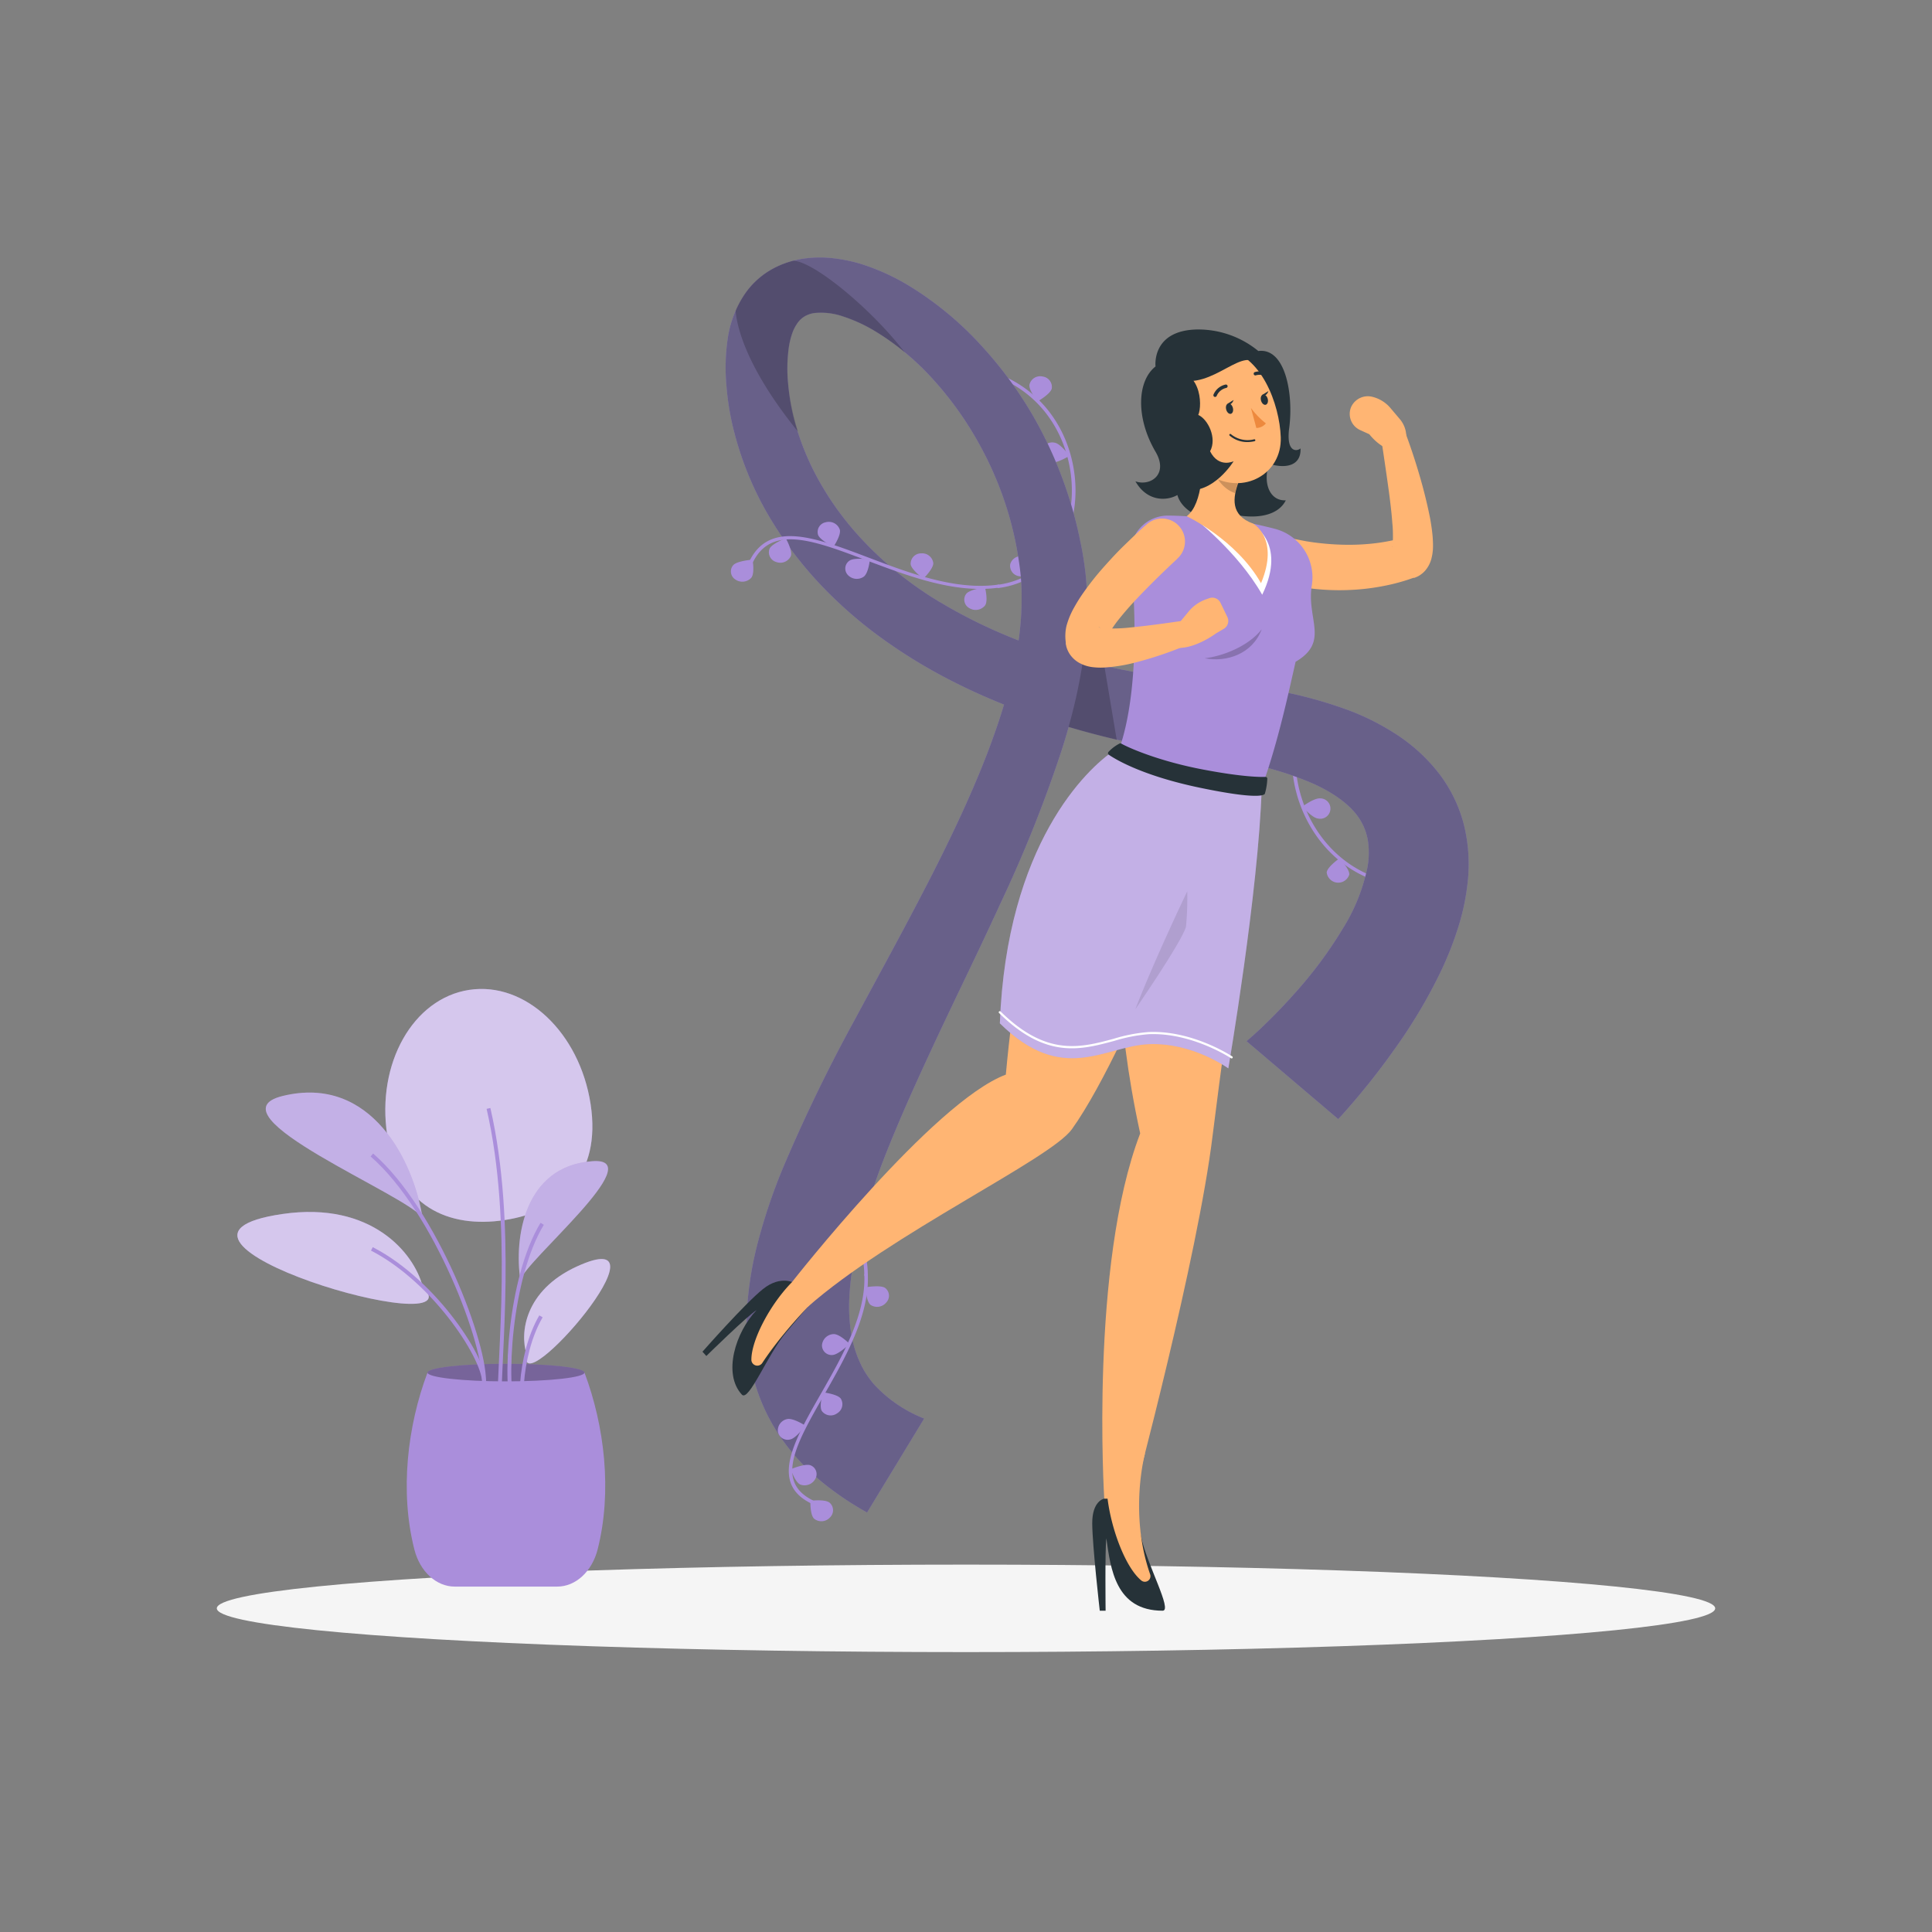 <svg xmlns="http://www.w3.org/2000/svg" viewBox="0 0 500 500"><rect x="0" y="0" width="500" height="500" fill="#808080" stroke="none"/><g id="freepik--Shadow--inject-157"><ellipse id="freepik--path--inject-157" cx="250" cy="416.24" rx="193.89" ry="11.32" style="fill:#f5f5f5"></ellipse></g><g id="freepik--Flower--inject-157"><path d="M151.26,355.22H110.64c-5.2,13.83-7.21,30.79-3.41,45.76,1.45,5.74,5.69,9.63,10.45,9.63h26.53c4.77,0,9-3.89,10.46-9.63C158.47,386,156.46,369.05,151.26,355.22Z" style="fill:#AA8EDB"></path><ellipse cx="130.95" cy="355.22" rx="20.31" ry="2.28" style="fill:#AA8EDB"></ellipse><ellipse cx="130.95" cy="355.22" rx="20.31" ry="2.28" style="opacity:0.3"></ellipse><path d="M152.85,285.75c2.82,18.53-7.71,27.78-22.24,30s-27.58-3.5-30.4-22,6.68-35.36,21.22-37.57S150,267.21,152.85,285.75Z" style="fill:#AA8EDB"></path><path d="M152.85,285.75c2.82,18.53-7.71,27.78-22.24,30s-27.58-3.5-30.4-22,6.68-35.36,21.22-37.57S150,267.21,152.85,285.75Z" style="fill:#fff;opacity:0.5"></path><path d="M129.31,362.8c-.25-11.24,3.95-46.22-2.89-75.94" style="fill:none;stroke:#AA8EDB;stroke-miterlimit:10"></path><path d="M109.36,315.22c-2.21-14.3-13.08-37.23-36.19-31.59C53.5,288.42,106.08,309.51,109.36,315.22Z" style="fill:#AA8EDB"></path><path d="M109.36,315.22c-2.21-14.3-13.08-37.23-36.19-31.59C53.5,288.42,106.08,309.51,109.36,315.22Z" style="fill:#fff;opacity:0.3"></path><path d="M125.24,358.31c.8-9.79-12.47-45.05-29-59.4" style="fill:none;stroke:#AA8EDB;stroke-miterlimit:10"></path><path d="M134.68,331.31c-1.67-10.72.89-29.58,18.69-30.8C168.52,299.46,135.72,326.48,134.68,331.31Z" style="fill:#AA8EDB"></path><path d="M134.68,331.31c-1.67-10.72.89-29.58,18.69-30.8C168.52,299.46,135.72,326.48,134.68,331.31Z" style="fill:#fff;opacity:0.3"></path><path d="M133.11,365.72c-2.8-6.82-1.32-35,7.21-49" style="fill:none;stroke:#AA8EDB;stroke-miterlimit:10"></path><path d="M109.36,332.84c-2.21-8.44-13.08-22-36.19-18.67C29.12,320.52,124.32,348.25,109.36,332.84Z" style="fill:#AA8EDB"></path><path d="M109.36,332.84c-2.21-8.44-13.08-22-36.19-18.67C29.12,320.52,124.32,348.25,109.36,332.84Z" style="fill:#fff;opacity:0.5"></path><path d="M125.24,358.31c.8-5.79-12.47-26.62-29-35.1" style="fill:none;stroke:#AA8EDB;stroke-miterlimit:10"></path><path d="M136.27,350.43c-1.74-5.34-.58-16.45,13.07-22.69C175.38,315.84,133.54,364,136.27,350.43Z" style="fill:#AA8EDB"></path><path d="M136.27,350.43c-1.74-5.34-.58-16.45,13.07-22.69C175.38,315.84,133.54,364,136.27,350.43Z" style="fill:#fff;opacity:0.5"></path><path d="M136.54,369.73C134.09,366.88,134,351,140,340.67" style="fill:none;stroke:#AA8EDB;stroke-miterlimit:10"></path></g><g id="freepik--Ribbon--inject-157"><path d="M356.68,227.91a.38.38,0,0,0,.09-.13.43.43,0,0,0-.28-.55c-13.93-4.82-20.65-18.12-21.15-29.15a.46.46,0,0,0-.49-.41.43.43,0,0,0-.45.43c.51,11.31,7.43,25,21.76,29.92A.49.49,0,0,0,356.68,227.91Z" style="fill:#AA8EDB"></path><path d="M349.19,226.34c.13-1.44-2.55-4.19-2.55-4.19s-3.16,2.2-3.29,3.64a3,3,0,0,0,5.84.55Z" style="fill:#AA8EDB"></path><path d="M341.72,206.62c-1.61-.17-4.66,2.13-4.66,2.13s2.45,2.91,4.06,3.09a2.64,2.64,0,1,0,.6-5.22Z" style="fill:#AA8EDB"></path><path d="M224.59,329.93v-.07c-.07-11.07-7.71-19.15-20.43-21.63a.53.53,0,0,0-.58.34.4.4,0,0,0,.31.51c12.32,2.4,19.71,10.2,19.79,20.87a.4.4,0,0,0,.46.39A.52.52,0,0,0,224.59,329.93Z" style="fill:#AA8EDB"></path><path d="M222.52,324.62c.67-1.41-.78-4.73-.78-4.73s-3.74,1.51-4.4,2.92a2.44,2.44,0,0,0,1.38,3.45A3.16,3.16,0,0,0,222.52,324.62Z" style="fill:#AA8EDB"></path><path d="M271.32,145.86A25.29,25.29,0,0,0,278,131.68c1.78-11.87-3.21-27.7-18.37-34.41a.48.48,0,0,0-.63.18.42.42,0,0,0,.22.57c14.74,6.53,19.58,22,17.84,33.53-1.64,11-8.65,18.36-18.73,19.78a.41.41,0,0,0-.38.48.47.47,0,0,0,.54.35A21.94,21.94,0,0,0,271.32,145.86Z" style="fill:#AA8EDB"></path><path d="M266.43,99.51c-.29,1.42,2.11,4.37,2.11,4.37s3.37-1.93,3.66-3.35a2.73,2.73,0,0,0-2.38-3.09A2.85,2.85,0,0,0,266.43,99.51Z" style="fill:#AA8EDB"></path><path d="M271.87,119.71c1.58.31,4.87-1.73,4.87-1.73s-2.15-3.09-3.74-3.4a2.87,2.87,0,0,0-3.44,2A2.69,2.69,0,0,0,271.87,119.71Z" style="fill:#AA8EDB"></path><path d="M263.76,149.13c1.59.31,4.87-1.73,4.87-1.73s-2.15-3.1-3.74-3.4a2.88,2.88,0,0,0-3.44,2A2.71,2.71,0,0,0,263.76,149.13Z" style="fill:#AA8EDB"></path><path d="M239.17,367.12a35.1,35.1,0,0,1-12.84-8.7,22.9,22.9,0,0,1-3.83-5.94,29,29,0,0,1-2.18-7.26,42.51,42.51,0,0,1-.56-8.33,68.35,68.35,0,0,1,.9-8.95,124.32,124.32,0,0,1,4.73-18.59c2-6.27,4.52-12.52,7.17-18.77s5.5-12.51,8.41-18.78c5.81-12.55,12.05-25.09,17.91-37.92a345.14,345.14,0,0,0,15.83-39.58,151.25,151.25,0,0,0,5.19-21.08A94.93,94.93,0,0,0,281.16,151c-.13-1.88-.35-3.81-.63-5.66s-.6-3.66-1-5.48a102.48,102.48,0,0,0-2.8-10.83,107,107,0,0,0-9-20.74A103,103,0,0,0,254,89.48a85.63,85.63,0,0,0-18.86-15.59A56.76,56.76,0,0,0,223,68.37a40.4,40.4,0,0,0-7.23-1.52,29.93,29.93,0,0,0-8.11.13,23.72,23.72,0,0,0-8.2,2.89,20.8,20.8,0,0,0-6.18,5.5,27.69,27.69,0,0,0-5,12.65A51.75,51.75,0,0,0,188,99.78a69.38,69.38,0,0,0,1.83,11.32,84.51,84.51,0,0,0,8.5,21.33,99.59,99.59,0,0,0,14,18.86,113.38,113.38,0,0,0,18.23,15.54c13.25,9.2,28.3,15.84,43.73,20.62a239.23,239.23,0,0,0,23.49,5.87c3.95.76,7.92,1.46,11.89,2.05l5.68.84c1.76.28,3.52.57,5.25.9a85.12,85.12,0,0,1,19.22,5.68c5.65,2.54,10,5.81,12.15,9.34a14.7,14.7,0,0,1,2.09,5.74,21,21,0,0,1-.22,6.88,48.11,48.11,0,0,1-6.33,15.58,108.6,108.6,0,0,1-11.21,15.36c-2.14,2.46-4.39,4.88-6.71,7.23-1.16,1.17-2.34,2.33-3.53,3.45l-1.8,1.65-.89.78-.43.37-.2.18-.14.1,23.72,20.16.63-.66.53-.58,1-1.13,1.93-2.22c1.26-1.48,2.5-3,3.7-4.47q3.61-4.5,6.92-9.2a133.84,133.84,0,0,0,11.88-20,88,88,0,0,0,4.42-11.19,59.92,59.92,0,0,0,2.56-12.4,42.77,42.77,0,0,0-.89-13.73,36.76,36.76,0,0,0-6.34-13.52,44.73,44.73,0,0,0-10.95-10.23,63.6,63.6,0,0,0-12.52-6.4A114.09,114.09,0,0,0,324,177.73c-2.06-.3-4.11-.53-6.15-.76l-5.78-.54c-3.66-.33-7.3-.8-10.93-1.3a191.08,191.08,0,0,1-21.4-4.28,134.2,134.2,0,0,1-39-16.56c-11.59-7.5-21.38-17.17-27.94-28.41a68.56,68.56,0,0,1-7.37-17.66A57.61,57.61,0,0,1,203.93,99a39.49,39.49,0,0,1,.17-8.86,19.65,19.65,0,0,1,.89-3.8,10.36,10.36,0,0,1,1.47-2.84,6.13,6.13,0,0,1,1.85-1.68A7,7,0,0,1,210.7,81a17.38,17.38,0,0,1,7.39.85,40.29,40.29,0,0,1,8.45,3.88,67.9,67.9,0,0,1,15.17,12.7,88.2,88.2,0,0,1,11.54,16.17,90.2,90.2,0,0,1,7.64,18,88.17,88.17,0,0,1,2.27,9.44c.28,1.58.54,3.18.75,4.77s.35,3.08.42,4.65a77.49,77.49,0,0,1-1.52,18.91,139.11,139.11,0,0,1-5.26,19c-2.18,6.3-4.77,12.54-7.55,18.74s-5.79,12.37-8.92,18.52c-6.28,12.29-13,24.52-19.69,36.94a423.49,423.49,0,0,0-18.71,38.58,146.65,146.65,0,0,0-7,21.16,89.56,89.56,0,0,0-2,11.5,67.06,67.06,0,0,0-.27,12.32,51.66,51.66,0,0,0,2.65,13,49.51,49.51,0,0,0,6.53,12.64,56.34,56.34,0,0,0,10,10.66,79.42,79.42,0,0,0,11.81,8Z" style="fill:#AA8EDB"></path><path d="M239.17,367.12a35.1,35.1,0,0,1-12.84-8.7,22.9,22.9,0,0,1-3.83-5.94,29,29,0,0,1-2.18-7.26,42.51,42.51,0,0,1-.56-8.33,68.35,68.35,0,0,1,.9-8.95,124.32,124.32,0,0,1,4.73-18.59c2-6.27,4.52-12.52,7.17-18.77s5.5-12.51,8.41-18.78c5.81-12.55,12.05-25.09,17.91-37.92a345.14,345.14,0,0,0,15.83-39.58,151.25,151.25,0,0,0,5.19-21.08A94.93,94.93,0,0,0,281.16,151c-.13-1.88-.35-3.81-.63-5.66s-.6-3.66-1-5.48a102.48,102.48,0,0,0-2.8-10.83,107,107,0,0,0-9-20.74A103,103,0,0,0,254,89.48a85.63,85.63,0,0,0-18.86-15.59A56.76,56.76,0,0,0,223,68.37a40.4,40.4,0,0,0-7.23-1.52,29.93,29.93,0,0,0-8.11.13,23.72,23.72,0,0,0-8.2,2.89,20.8,20.8,0,0,0-6.18,5.5,27.69,27.69,0,0,0-5,12.65A51.75,51.75,0,0,0,188,99.78a69.38,69.38,0,0,0,1.83,11.32,84.51,84.51,0,0,0,8.5,21.33,99.59,99.59,0,0,0,14,18.86,113.38,113.38,0,0,0,18.23,15.54c13.25,9.2,28.3,15.84,43.73,20.62a239.23,239.23,0,0,0,23.49,5.87c3.95.76,7.92,1.46,11.89,2.05l5.68.84c1.76.28,3.52.57,5.25.9a85.12,85.12,0,0,1,19.22,5.68c5.65,2.54,10,5.81,12.15,9.34a14.7,14.7,0,0,1,2.09,5.74,21,21,0,0,1-.22,6.88,48.11,48.11,0,0,1-6.33,15.58,108.6,108.6,0,0,1-11.21,15.36c-2.14,2.46-4.39,4.88-6.71,7.23-1.16,1.17-2.34,2.33-3.53,3.45l-1.8,1.65-.89.78-.43.37-.2.18-.14.1,23.72,20.16.63-.66.53-.58,1-1.13,1.93-2.22c1.26-1.48,2.5-3,3.7-4.47q3.61-4.5,6.92-9.2a133.84,133.84,0,0,0,11.88-20,88,88,0,0,0,4.42-11.19,59.92,59.92,0,0,0,2.56-12.4,42.77,42.77,0,0,0-.89-13.73,36.76,36.76,0,0,0-6.34-13.52,44.73,44.73,0,0,0-10.95-10.23,63.6,63.6,0,0,0-12.52-6.4A114.09,114.09,0,0,0,324,177.73c-2.06-.3-4.11-.53-6.15-.76l-5.78-.54c-3.66-.33-7.3-.8-10.93-1.3a191.08,191.08,0,0,1-21.4-4.28,134.2,134.2,0,0,1-39-16.56c-11.59-7.5-21.38-17.17-27.94-28.41a68.56,68.56,0,0,1-7.37-17.66A57.61,57.61,0,0,1,203.93,99a39.49,39.49,0,0,1,.17-8.86,19.65,19.65,0,0,1,.89-3.8,10.36,10.36,0,0,1,1.47-2.84,6.13,6.13,0,0,1,1.85-1.68A7,7,0,0,1,210.7,81a17.38,17.38,0,0,1,7.39.85,40.29,40.29,0,0,1,8.45,3.88,67.9,67.9,0,0,1,15.17,12.7,88.2,88.2,0,0,1,11.54,16.17,90.2,90.2,0,0,1,7.64,18,88.17,88.17,0,0,1,2.27,9.44c.28,1.58.54,3.18.75,4.77s.35,3.08.42,4.65a77.49,77.49,0,0,1-1.52,18.91,139.11,139.11,0,0,1-5.26,19c-2.18,6.3-4.77,12.54-7.55,18.74s-5.79,12.37-8.92,18.52c-6.28,12.29-13,24.52-19.69,36.94a423.49,423.49,0,0,0-18.71,38.58,146.65,146.65,0,0,0-7,21.16,89.56,89.56,0,0,0-2,11.5,67.06,67.06,0,0,0-.27,12.32,51.66,51.66,0,0,0,2.65,13,49.51,49.51,0,0,0,6.53,12.64,56.34,56.34,0,0,0,10,10.66,79.42,79.42,0,0,0,11.81,8Z" style="fill:#263238;opacity:0.5"></path><path d="M224.2,335.76a27.51,27.51,0,0,0,.39-5.92.4.4,0,0,0-.47-.37.49.49,0,0,0-.44.49c.46,10.27-5.75,21.14-11.23,30.73-7.09,12.4-13.21,23.11-2.59,28.37a.5.5,0,0,0,.63-.19.4.4,0,0,0-.15-.59c-9.87-4.89-4.23-14.75,2.91-27.23C217.75,353.16,222.75,344.41,224.2,335.76Z" style="fill:#AA8EDB"></path><path d="M214.73,388.92c-1.12-1-5-.52-5-.52s-.13,3.72,1,4.67a3,3,0,0,0,4.05-.34A2.59,2.59,0,0,0,214.73,388.92Z" style="fill:#AA8EDB"></path><path d="M209.77,379.22c-1.41-.55-5.11,1-5.11,1s1.11,3.46,2.51,4a3.16,3.16,0,0,0,3.85-1.52A2.45,2.45,0,0,0,209.77,379.22Z" style="fill:#AA8EDB"></path><path d="M217.62,362c-.81-1.21-4.65-1.67-4.65-1.67s-1.07,3.66-.26,4.86a2.84,2.84,0,0,0,3.92.59A2.74,2.74,0,0,0,217.62,362Z" style="fill:#AA8EDB"></path><path d="M229.11,333.34c-1.18-.88-5.1-.19-5.1-.19s.13,3.69,1.32,4.57a3.05,3.05,0,0,0,4-.6A2.55,2.55,0,0,0,229.11,333.34Z" style="fill:#AA8EDB"></path><path d="M204.56,372.51c1.57-.35,3.83-3.58,3.83-3.58s-3.08-2-4.65-1.68a3,3,0,0,0-2.42,3.27A2.56,2.56,0,0,0,204.56,372.51Z" style="fill:#AA8EDB"></path><path d="M215.44,350.67c1.58-.07,4.42-2.88,4.42-2.88s-2.55-2.59-4.13-2.53a3.13,3.13,0,0,0-3,2.82A2.49,2.49,0,0,0,215.44,350.67Z" style="fill:#AA8EDB"></path><g style="opacity:0.2"><path d="M276.54,188.14a136.91,136.91,0,0,0,3.37-14.93c.12-.74.24-1.49.34-2.24q2.76.72,5.55,1.35l3.2,19.12C284.82,190.46,280.67,189.37,276.54,188.14Z"></path></g><path d="M190.37,80.43a23.9,23.9,0,0,1,2.88-5.05,20.91,20.91,0,0,1,6.17-5.51,22.87,22.87,0,0,1,5.85-2.39c5.27.11,20.32,12.52,28.88,23.72h0a60,60,0,0,0-7.61-5.43,39.2,39.2,0,0,0-8.46-3.89,17.31,17.31,0,0,0-7.37-.85,7.21,7.21,0,0,0-2.4.82,6,6,0,0,0-1.85,1.67A10.72,10.72,0,0,0,205,86.38a20.25,20.25,0,0,0-.88,3.8,39.48,39.48,0,0,0-.17,8.86,56.5,56.5,0,0,0,1.57,9.18q.44,1.75,1,3.48C195.71,98.38,191,87.45,190.37,80.43Z" style="opacity:0.2"></path><path d="M258.78,152a.37.37,0,0,0,.1-.35.47.47,0,0,0-.54-.35c-11.06,1.56-23-3-33.58-7-13.65-5.18-25.44-9.65-30.71.73a.42.42,0,0,0,.24.57.49.49,0,0,0,.62-.2c4.89-9.65,15.75-5.54,29.5-.32,10.67,4,22.77,8.63,34.09,7A.46.46,0,0,0,258.78,152Z" style="fill:#AA8EDB"></path><path d="M194.4,149.56c1-1.13.36-4.72.36-4.72s-4,.29-5,1.42a2.47,2.47,0,0,0,.53,3.7A3.15,3.15,0,0,0,194.4,149.56Z" style="fill:#AA8EDB"></path><path d="M204.66,143.92c.54-1.36-1.3-4.61-1.3-4.61s-3.69,1.4-4.23,2.76a2.63,2.63,0,0,0,1.8,3.39A3,3,0,0,0,204.66,143.92Z" style="fill:#AA8EDB"></path><path d="M223.5,149.27c1.27-.87,1.63-4.47,1.63-4.47s-4-.59-5.27.29a2.44,2.44,0,0,0-.47,3.68A3.16,3.16,0,0,0,223.5,149.27Z" style="fill:#AA8EDB"></path><path d="M254.91,156.72c.9-1.19,0-4.73,0-4.73s-4,.53-4.87,1.72a2.49,2.49,0,0,0,.8,3.66A3.13,3.13,0,0,0,254.91,156.72Z" style="fill:#AA8EDB"></path><path d="M211.7,138.37c.44,1.41,4,3.14,4,3.14s2.07-3.07,1.63-4.47a3,3,0,0,0-3.62-1.88A2.55,2.55,0,0,0,211.7,138.37Z" style="fill:#AA8EDB"></path><path d="M235.68,146c.14,1.44,3.28,3.76,3.28,3.76s2.7-2.64,2.57-4.09a2.91,2.91,0,0,0-3.16-2.46A2.68,2.68,0,0,0,235.68,146Z" style="fill:#AA8EDB"></path></g><g id="freepik--Character--inject-157"><path d="M336.57,116.05c-.86.77-3.79,1.24-2.92-5.34,1.12-8.43-.87-20.77-8-19.87a24.54,24.54,0,0,0-15.94-5.57c-11.78.28-10.66,9.57-10.66,9.57-4.8,3.78-5.14,13.3,0,22.07,3.45,5.88-1.37,9-5.2,7.66,3,5.26,8.05,5.14,10.86,3.54,1.45,5.44,10.95,8.34,12.42,4.57,8.67,2.29,13.9.35,15.63-3.2-4,.21-6-4.15-4.38-9.46C333,121.44,336.77,120.4,336.57,116.05Z" style="fill:#263238"></path><path d="M205.71,332.09s-3.57-2.23-8.26,1.52-15.65,16.21-15.65,16.21l1,1.11s10.67-10.48,13-11.87c-5.41,5.65-8.83,16.44-3.8,21.87,1.79,1.92,6.66-10.39,11.36-16s6.37-7.56,6.37-7.56Z" style="fill:#263238"></path><path d="M214.25,333,205,331.78c-5.71,5.75-10.66,15.2-10.54,20.27a1.54,1.54,0,0,0,2.78.74C204,342.55,214.25,333,214.25,333Z" style="fill:#ffb573"></path><path d="M285.78,387.84s-3.17.52-3.11,6.51,1.95,22.5,1.95,22.5h1.51s-.18-16,.19-18.73c1.11,7.82,2.37,18.73,14.57,18.73,2.62,0-4.07-11.94-5.59-19.2s-2-9.81-2-9.81Z" style="fill:#263238"></path><path d="M296.36,376l-9.73,11.81c1,8.09,4.66,17.86,8.74,21.22a1.45,1.45,0,0,0,2.31-1.53C292.08,391.57,296.36,376,296.36,376Z" style="fill:#ffb573"></path><path d="M326.2,203.22s-8.44,59-12.36,90.53c-3.84,31.72-20.56,94.09-20.56,94.09h-7.5s-3.77-60.39,9.3-94.51c-13.38-61.3,1.31-95.7,1.31-95.7Z" style="fill:#ffb573"></path><path d="M318.16,201.74s-24.58,67.88-40.76,90.51c-5.54,7.74-46.83,27-68.4,46l-4-6.49s36.55-46.64,55.31-53.65c7.51-82.71,31.22-83.29,31.22-83.29Z" style="fill:#ffb573"></path><path d="M355.22,102.71h0a4.75,4.75,0,0,0-5.56,2.65A4.59,4.59,0,0,0,352,111.3l2.38,1.08h0s4.77,6.37,9.26,3.2c.4-2,.71-4.42-1.21-6.93l-2.54-3A8.85,8.85,0,0,0,355.22,102.71Z" style="fill:#ffb573"></path><path d="M334.46,139.35l.73.17.89.18,1.83.35c1.24.21,2.49.39,3.75.52a66.57,66.57,0,0,0,7.59.42,57.14,57.14,0,0,0,7.53-.51c1.24-.18,2.47-.39,3.69-.65.62-.12,1.22-.27,1.82-.42l.23-.06.11,0h0a1.25,1.25,0,0,0-.25.09,4.94,4.94,0,0,0-.89.49c-.12.09-.25.21-.35.3a3.07,3.07,0,0,0-.26.25,2.52,2.52,0,0,0-.64,1.09c0,.14.11-.27.16-.72s.08-1,.09-1.61c0-1.18,0-2.46-.15-3.76-.18-2.62-.51-5.32-.86-8-.74-5.42-1.57-11-2.41-16.42V111a3,3,0,0,1,5.68-1.52,158.34,158.34,0,0,1,5.38,16.24c.75,2.77,1.42,5.58,2,8.52.26,1.47.49,3,.63,4.58.06.82.11,1.66.1,2.59a12.94,12.94,0,0,1-.48,3.42,7.75,7.75,0,0,1-1.62,2.93c-.14.15-.29.3-.44.44a6.47,6.47,0,0,1-.56.45,5.63,5.63,0,0,1-1.35.75l-.37.15-.12,0-.14,0-.28.09c-.73.26-1.47.51-2.21.73-1.49.45-3,.84-4.51,1.14a58.1,58.1,0,0,1-9.16,1.16,61.15,61.15,0,0,1-9.18-.24c-1.52-.16-3-.38-4.56-.64-.76-.14-1.52-.28-2.29-.45l-1.16-.29c-.41-.11-.73-.19-1.29-.36a5.94,5.94,0,0,1,3-11.48Z" style="fill:#ffb573"></path><path d="M339.5,151.49c-1.45,8.69,4.71,14.56-4.2,19.78-1.7,7.42-4.49,20.75-8.77,32.56-2.92,2.87-20.23-.67-37.61-8,4.08-10,6-27.31,3.72-51.86a9.62,9.62,0,0,1,9.69-10.53c1.53,0,3.14.07,4.79.17a121.28,121.28,0,0,1,17.19,1.93c1.84.38,3.73.83,5.53,1.29A13,13,0,0,1,339.5,151.49Z" style="fill:#AA8EDB"></path><path d="M323.74,135.47l-15.16-1.77s11.64,8.88,18.08,20.22C333.31,140.19,323.74,135.47,323.74,135.47Z" style="fill:#fff"></path><path d="M311,114.44c.46,5.65.4,15.91-3.88,19.16,0,0,12.8,6,19.23,17.33,4.85-11.56-2-15.4-2-15.4-6-2.16-5.33-6.72-3.77-10.9Z" style="fill:#ffb573"></path><path d="M326.53,162.86c-3.5,4.48-10.29,7-14.76,7.5C317.44,171.46,324.12,169.26,326.53,162.86Z" style="opacity:0.2"></path><path d="M288.38,194.21c-7,4.61-27.86,24.25-29.62,70.63,16.3,16.05,27.08,5.9,38.49,5.39s20.64,6.27,20.64,6.27,7.84-45.81,8.64-72.67C316.18,202.29,299.57,199.29,288.38,194.21Z" style="fill:#AA8EDB"></path><path d="M288.38,194.21c-7,4.61-27.86,24.25-29.62,70.63,16.3,16.05,27.08,5.9,38.49,5.39s20.64,6.27,20.64,6.27,7.84-45.81,8.64-72.67C316.18,202.29,299.57,199.29,288.38,194.21Z" style="fill:#fff;opacity:0.3"></path><path d="M293.82,261.19c5.17-13.31,13.44-30.52,13.44-30.52a78.69,78.69,0,0,1-.33,9.19C305.74,243.92,293.82,261.19,293.82,261.19Z" style="opacity:0.1"></path><path d="M318.74,273.92a.3.3,0,0,1-.15-.05c-.1-.06-10.16-6.71-21.33-6.22a41.33,41.33,0,0,0-8.88,1.73c-8.69,2.34-17.67,4.76-29.81-7.2a.28.28,0,1,1,.39-.4c11.92,11.73,20.74,9.35,29.27,7.05a41.67,41.67,0,0,1,9-1.74c11.39-.51,21.57,6.25,21.67,6.31a.29.29,0,0,1,.08.4A.29.29,0,0,1,318.74,273.92Z" style="fill:#fff"></path><path d="M327.48,201.06a.47.47,0,0,1,.5.42,16,16,0,0,1-.61,3.85s.4,2.14-17-1.5c-14.77-3.1-21.68-7.31-23.41-8.5a.49.49,0,0,1-.08-.74,10.36,10.36,0,0,1,2.84-2.15.5.5,0,0,1,.46,0c2,1.14,10,4.64,21.47,6.77C321.57,201.09,326.18,201.11,327.48,201.06Z" style="fill:#263238"></path><path d="M314.88,118.6l5.65,6a17.48,17.48,0,0,0-.87,3c-2.32-.61-5.26-3.55-5.24-6.05A8.62,8.62,0,0,1,314.88,118.6Z" style="opacity:0.2"></path><path d="M303.53,107.1c3,8.82,4.05,12.61,9.74,16,8.56,5.11,18.52-.42,18.19-9.94-.29-8.57-5.1-21.55-14.68-22.79C307.35,89.17,300.56,98.28,303.53,107.1Z" style="fill:#ffb573"></path><path d="M323.25,114.39a7.7,7.7,0,0,0,1.44-.21.25.25,0,1,0-.12-.49,6.8,6.8,0,0,1-6-1.32.25.25,0,1,0-.35.36A7,7,0,0,0,323.25,114.39Z" style="fill:#263238"></path><path d="M317.34,106c.19.73.74,1.22,1.22,1.09s.7-.83.5-1.56-.74-1.21-1.22-1.08S317.14,105.24,317.34,106Z" style="fill:#263238"></path><path d="M326.35,103.66c.2.74.75,1.22,1.22,1.09s.71-.82.51-1.55-.75-1.22-1.22-1.09S326.15,102.93,326.35,103.66Z" style="fill:#263238"></path><path d="M326.66,102.21l1.61-1S327.74,102.84,326.66,102.21Z" style="fill:#263238"></path><path d="M323.74,105.57a20.23,20.23,0,0,0,3.87,4,3.25,3.25,0,0,1-2.47,1.19Z" style="fill:#ed893e"></path><path d="M302,114.17a6,6,0,0,0,4.39,2.21c2.14,0,2.54-2.44,1.38-4.51-1.05-1.86-3.42-4.11-5.3-3.13S300.58,112.46,302,114.17Z" style="fill:#7f3e3b"></path><path d="M301.41,96.11c9.61-1.72,9.82,8.85,8.7,11.27,2.51,1.12,4.91,6,3.06,9.41,2.25,4.46,6.09,2.58,6.09,2.58s-5.21,8.54-12.45,7.41S296.49,97.6,301.41,96.11Z" style="fill:#263238"></path><path d="M300.64,95.92c10,8.18,18.92-5,23.82-2.42C317.79,87.07,308,88.14,300.64,95.92Z" style="fill:#263238"></path><path d="M314.61,102.7a.45.45,0,0,0,.26-.23,3.52,3.52,0,0,1,2.45-2.07.46.46,0,0,0,.38-.51.45.45,0,0,0-.51-.37,4.4,4.4,0,0,0-3.13,2.58.45.45,0,0,0,.22.59A.42.42,0,0,0,314.61,102.7Z" style="fill:#263238"></path><path d="M328.55,97.85a.46.46,0,0,0,.28-.17.45.45,0,0,0-.09-.63,4.39,4.39,0,0,0-4-.75.44.44,0,1,0,.3.83,3.52,3.52,0,0,1,3.15.64A.46.46,0,0,0,328.55,97.85Z" style="fill:#263238"></path><path d="M317.64,104.51l1.62-1S318.73,105.15,317.64,104.51Z" style="fill:#263238"></path><path d="M317.65,159.7,315.86,156a2.35,2.35,0,0,0-2.9-1.19l-.78.27a10.47,10.47,0,0,0-4.58,3.2l-3.43,4.16c-1,1.8-.89,2.67.06,4.49l1,.75c4.56-.07,9.46-3.75,9.46-3.75l2-1.18A2.35,2.35,0,0,0,317.65,159.7Z" style="fill:#ffb573"></path><path d="M304.65,144.64c-3.51,3.27-7.13,6.79-10.43,10.29-1.66,1.75-3.23,3.55-4.65,5.32a31,31,0,0,0-1.89,2.62,14.45,14.45,0,0,0-1.17,2.14c-.09.22-.1.33-.13.11a.36.36,0,0,0,0-.1v0l0-.13a1.31,1.31,0,0,0-.06-.27,4.21,4.21,0,0,0-.48-1.09,3.27,3.27,0,0,0-1.17-1.11c-.52-.22-.34-.06-.09,0a6.89,6.89,0,0,0,1.19.19,43.1,43.1,0,0,0,6.78-.22c4.82-.46,9.86-1.2,14.82-1.91h.08a3,3,0,0,1,1.61,5.65,95.73,95.73,0,0,1-14.94,5.25,42,42,0,0,1-8.42,1.38,17,17,0,0,1-2.63-.07,9.58,9.58,0,0,1-3.73-1.12,7.2,7.2,0,0,1-2.56-2.39,6.94,6.94,0,0,1-.85-2c0-.17-.08-.34-.11-.51l0-.25,0-.14-.06-.58A11.65,11.65,0,0,1,276,162a20.68,20.68,0,0,1,2-4.81,40.76,40.76,0,0,1,2.35-3.75,73.09,73.09,0,0,1,5.1-6.47c1.78-2,3.6-4,5.48-5.81s3.75-3.66,5.84-5.45a5.94,5.94,0,0,1,7.92,8.86Z" style="fill:#ffb573"></path></g></svg>